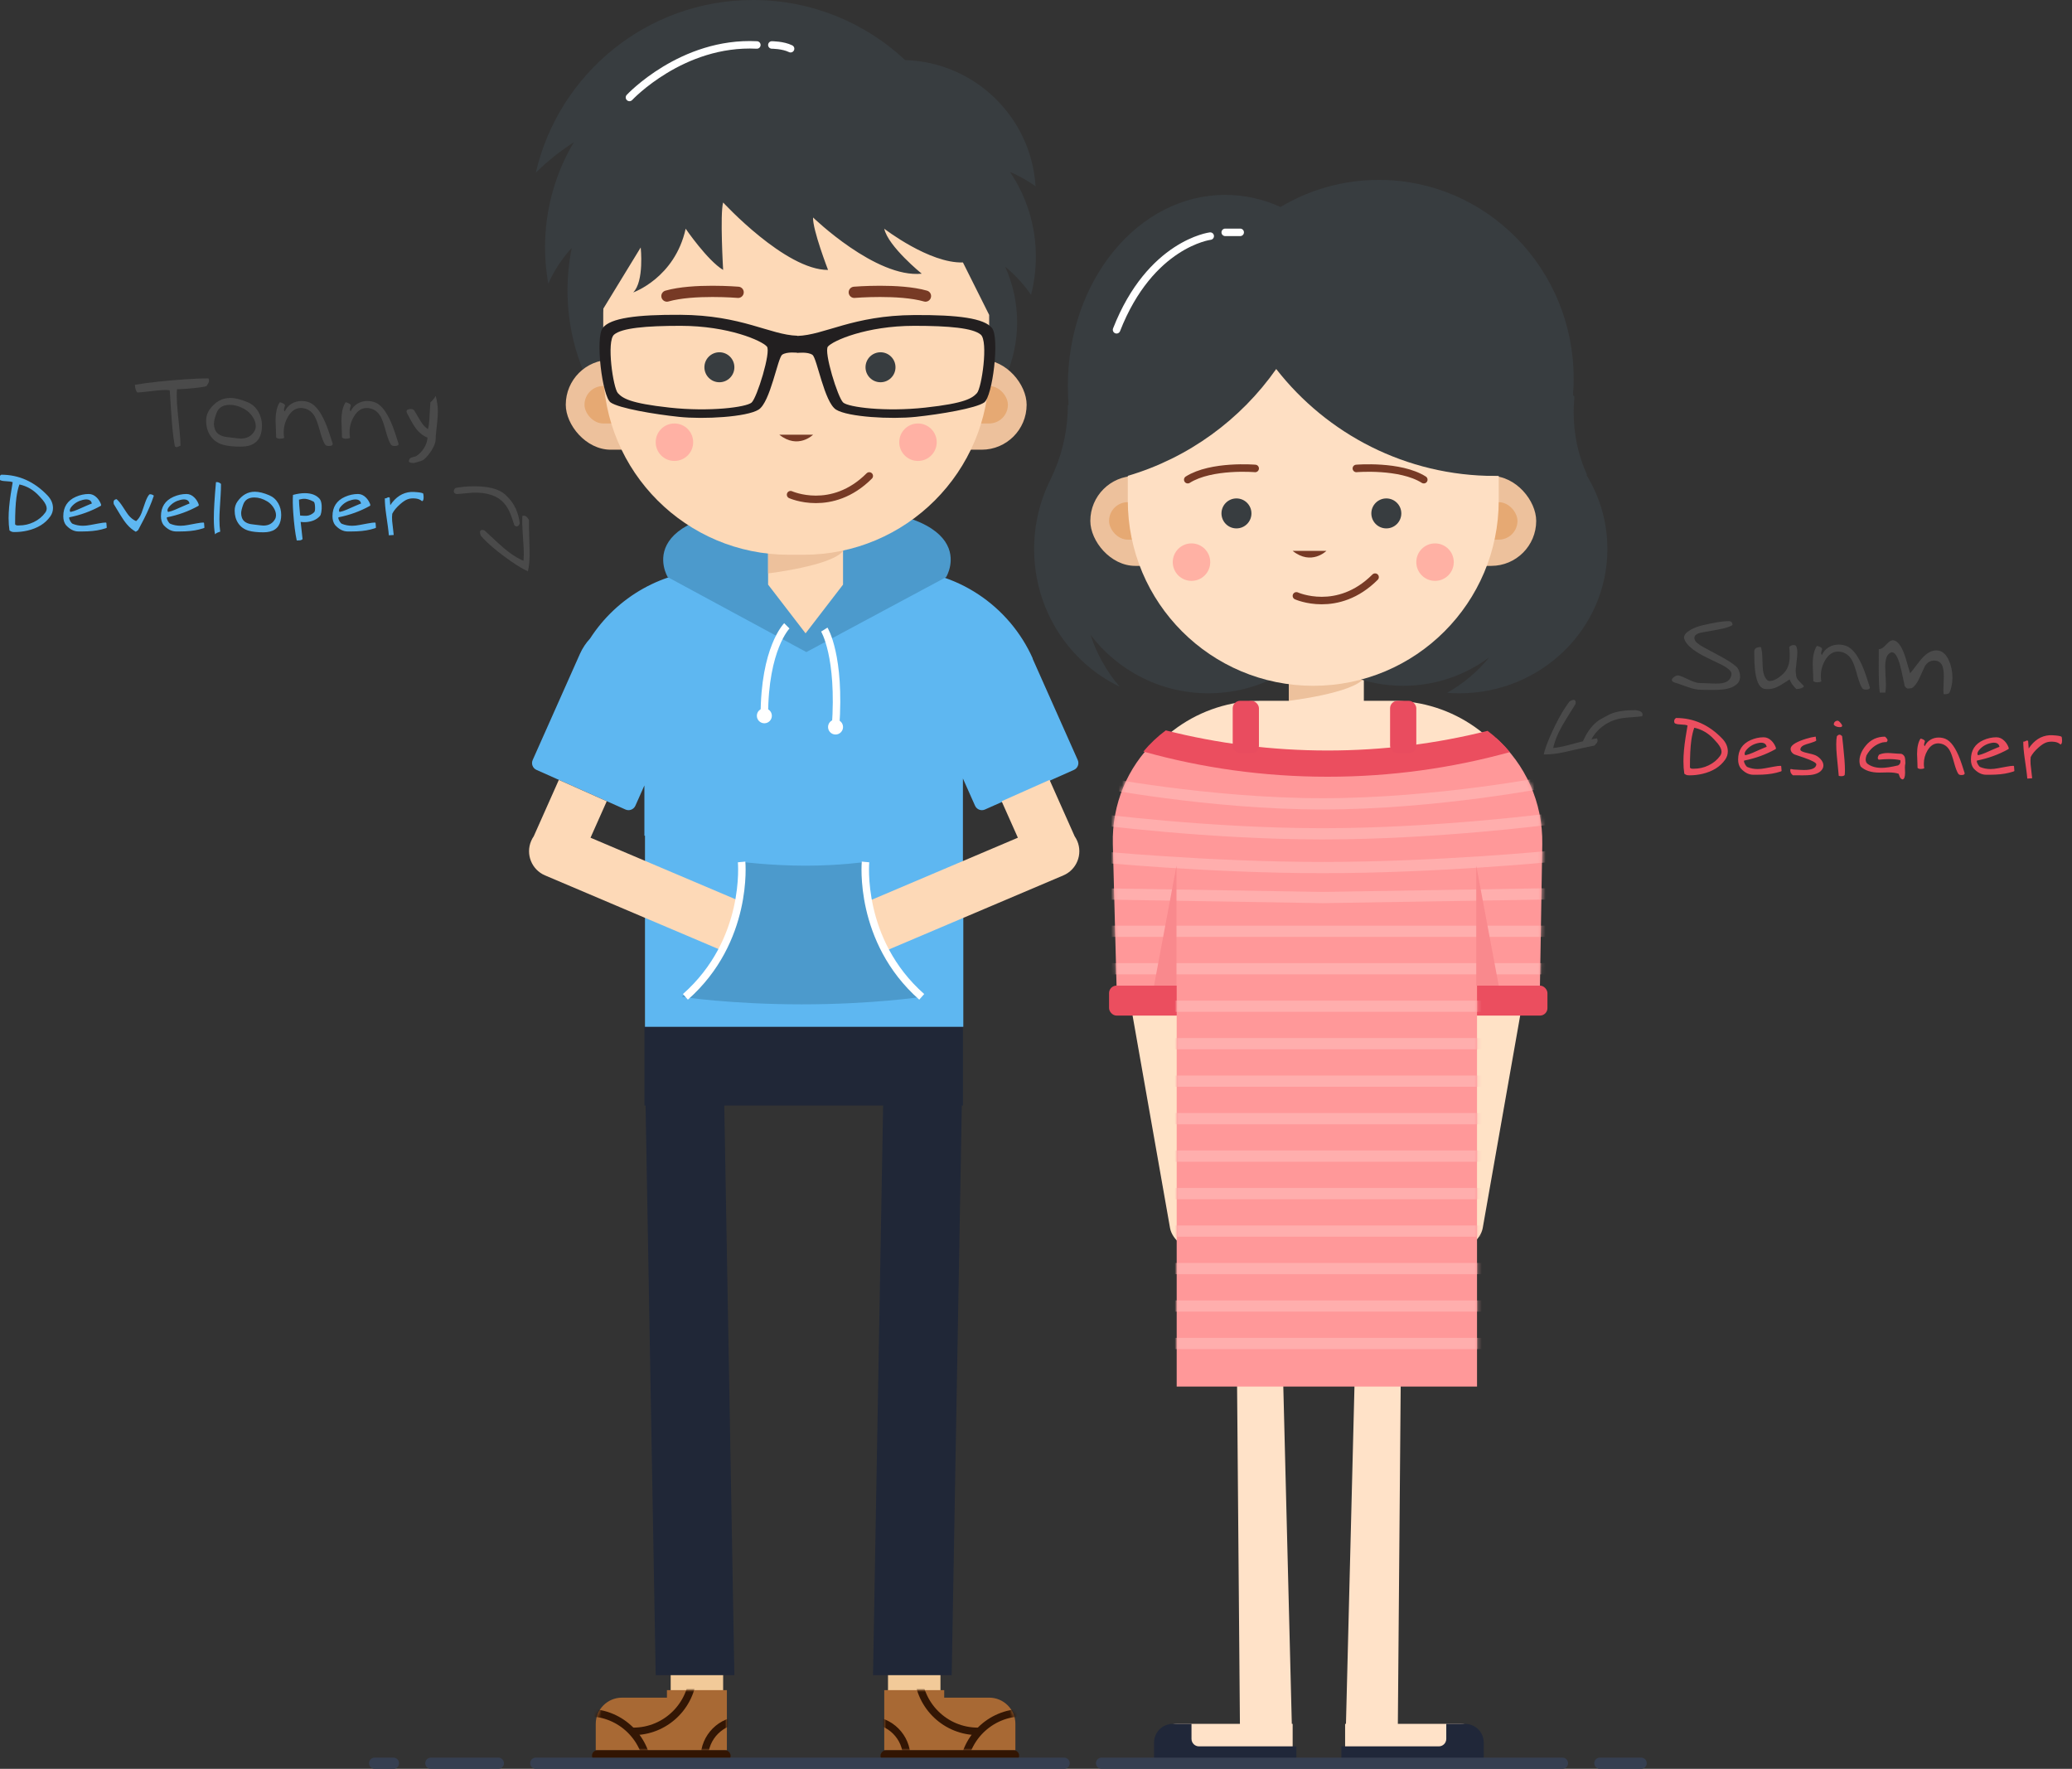 <?xml version="1.0" encoding="UTF-8"?>
<svg width="553px" height="472px" viewBox="0 0 553 472" version="1.1" xmlns="http://www.w3.org/2000/svg" xmlns:xlink="http://www.w3.org/1999/xlink">
    <rect x="0" y="0" width="553" height="472" fill="#333333" stroke="none"/>
    <!-- Generator: Sketch 41.2 (35397) - http://www.bohemiancoding.com/sketch -->
    <title>introduction</title>
    <desc>Created with Sketch.</desc>
    <defs>
        <path d="M28,16 L36,16 L36,0 L20,0 L20,2 L7.999,2 C4.137,2 1,5.134 1,9 L1,16 L28,16 Z" id="path-1"></path>
        <path d="M28,16 L36,16 L36,0 L20,0 L20,2 L7.999,2 C4.137,2 1,5.134 1,9 L1,16 L28,16 Z" id="path-3"></path>
        <path d="M103.31,0.99 C111.032,7.9 115.808,18.014 115.622,29.286 L115,67 L98.208,67 L98.208,174 L18.048,174 L18.048,67 L2,67 L1.006,29.272 C0.72,18.452 5.023,8.696 12.146,1.821 C25.319,6.624 40.485,9.359 56.625,9.359 C73.674,9.359 89.636,6.307 103.31,0.99 Z" id="path-5"></path>
    </defs>
    <g id="Symbols" stroke="none" stroke-width="1" fill="none" fill-rule="evenodd">
        <g id="introduction">
            <g id="1" transform="translate(-1, 0)">
                <g id="avatar/Tonny2" transform="translate(142, 0)">
                    <g id="Tonny">
                        <g id="body" transform="translate(0, 135)">
                            <rect id="leg_l" fill="#F2CA99" x="38" y="301" width="14" height="19"></rect>
                            <rect id="leg_r" fill="#F2CA99" x="96" y="301" width="14" height="19"></rect>
                            <g id="shoes_l" transform="translate(17, 316)">
                                <rect id="sole" fill="#321503" x="0" y="16" width="37" height="3" rx="1.5"></rect>
                                <mask id="mask-2" fill="white">
                                    <use xlink:href="#path-1"></use>
                                </mask>
                                <use id="Mask" fill="#A86934" xlink:href="#path-1"></use>
                                <path d="M40,29 C46.075,29 51,24.075 51,18 C51,11.925 46.075,7 40,7 C33.925,7 29,11.925 29,18 C29,24.075 33.925,29 40,29 Z M40,27 C44.971,27 49,22.971 49,18 C49,13.029 44.971,9 40,9 C35.029,9 31,13.029 31,18 C31,22.971 35.029,27 40,27 Z" id="Combined-Shape" fill="#331604" mask="url(#mask-2)"></path>
                                <path d="M-1,39 C8.389,39 16,31.389 16,22 C16,12.611 8.389,5 -1,5 C-10.389,5 -18,12.611 -18,22 C-18,31.389 -10.389,39 -1,39 Z M-1,37 C7.284,37 14,30.284 14,22 C14,13.716 7.284,7 -1,7 C-9.284,7 -16,13.716 -16,22 C-16,30.284 -9.284,37 -1,37 Z" id="Combined-Shape-Copy" fill="#331604" mask="url(#mask-2)"></path>
                                <path d="M11.682,11.987 C20.755,11.628 28,4.16 28,-5 C28,-14.389 20.389,-22 11,-22 C1.611,-22 -6,-14.389 -6,-5 C-6,-1.221 -4.767,2.27 -2.681,5.093 C-2.129,5.032 -1.568,5 -1,5 C-0.718,5 -0.438,5.008 -0.16,5.023 C-2.547,2.367 -4,-1.147 -4,-5 C-4,-13.284 2.716,-20 11,-20 C19.284,-20 26,-13.284 26,-5 C26,3.284 19.284,10 11,10 C10.718,10 10.438,9.992 10.16,9.977 C10.721,10.602 11.231,11.274 11.682,11.987 Z" id="Combined-Shape-Copy-2" fill="#331604" mask="url(#mask-2)"></path>
                            </g>
                            <g id="shoes_r" transform="translate(112.5, 325.5) scale(-1, 1) translate(-112.5, -325.5) translate(94, 316)">
                                <rect id="sole-copy" fill="#321503" x="0" y="16" width="37" height="3" rx="1.5"></rect>
                                <mask id="mask-4" fill="white">
                                    <use xlink:href="#path-3"></use>
                                </mask>
                                <use id="Mask" fill="#A86934" xlink:href="#path-3"></use>
                                <path d="M40,29 C46.075,29 51,24.075 51,18 C51,11.925 46.075,7 40,7 C33.925,7 29,11.925 29,18 C29,24.075 33.925,29 40,29 Z M40,27 C44.971,27 49,22.971 49,18 C49,13.029 44.971,9 40,9 C35.029,9 31,13.029 31,18 C31,22.971 35.029,27 40,27 Z" id="Combined-Shape" fill="#331604" mask="url(#mask-4)"></path>
                                <path d="M-1,39 C8.389,39 16,31.389 16,22 C16,12.611 8.389,5 -1,5 C-10.389,5 -18,12.611 -18,22 C-18,31.389 -10.389,39 -1,39 Z M-1,37 C7.284,37 14,30.284 14,22 C14,13.716 7.284,7 -1,7 C-9.284,7 -16,13.716 -16,22 C-16,30.284 -9.284,37 -1,37 Z" id="Combined-Shape-Copy" fill="#331604" mask="url(#mask-4)"></path>
                                <path d="M11.682,11.987 C20.755,11.628 28,4.16 28,-5 C28,-14.389 20.389,-22 11,-22 C1.611,-22 -6,-14.389 -6,-5 C-6,-1.221 -4.767,2.27 -2.681,5.093 C-2.129,5.032 -1.568,5 -1,5 C-0.718,5 -0.438,5.008 -0.16,5.023 C-2.547,2.367 -4,-1.147 -4,-5 C-4,-13.284 2.716,-20 11,-20 C19.284,-20 26,-13.284 26,-5 C26,3.284 19.284,10 11,10 C10.718,10 10.438,9.992 10.16,9.977 C10.721,10.602 11.231,11.274 11.682,11.987 Z" id="Combined-Shape-Copy-2" fill="#331604" mask="url(#mask-4)"></path>
                            </g>
                            <polygon id="pants" fill="#202737" points="31 139 31 160 31.301 160 34 312 55 312 52.302 160 94.698 160 92 312 113 312 115.698 160 116.001 160 116.001 139"></polygon>
                            <path d="M134.582,40.721 L134.639,40.721 C128.407,26.743 114.394,17 98.108,17 L90.7,17 C87.97,23.464 81.574,28 74.12,28 C66.666,28 60.27,23.464 57.54,17 L50.132,17 C36.013,17 23.604,24.322 16.49,35.378 C15.39,36.56 14.464,37.941 13.77,39.499 L1.171,67.797 C0.721,68.807 1.172,69.987 2.177,70.435 L25.945,81.017 C26.944,81.461 28.128,81.008 28.578,79.999 L30.984,74.594 L30.984,88 L31.141,88 L31.141,139 L116.1,139 L116.1,95.721 L115.995,95.721 L115.995,72.732 L119.23,79.999 C119.68,81.008 120.864,81.461 121.863,81.017 L145.631,70.435 C146.636,69.987 147.087,68.807 146.637,67.797 L134.582,40.721 Z" id="Combined-Shape" fill="#5EB7F1"></path>
                            <path d="M1.452,88.15 L8.148,73.109 L20.938,78.804 L16.605,88.535 L57.8,106.021 C61.355,107.53 63.02,111.642 61.509,115.2 C60.002,118.752 55.889,120.419 52.33,118.908 L4.465,98.591 C0.91,97.082 -0.755,92.971 0.756,89.412 C0.948,88.96 1.182,88.539 1.452,88.15 Z" id="Combined-Shape" fill="#FDD9B7"></path>
                            <path d="M86.452,88.15 L93.148,73.109 L105.938,78.804 L101.605,88.535 L142.8,106.021 C146.355,107.53 148.02,111.642 146.509,115.2 C145.002,118.752 140.889,120.419 137.33,118.908 L89.465,98.591 C85.91,97.082 84.245,92.971 85.756,89.412 C85.948,88.96 86.182,88.539 86.452,88.15 Z" id="Combined-Shape-Copy-3" fill="#FDD9B7" transform="translate(116.133, 96.288) scale(-1, 1) translate(-116.133, -96.288) "></path>
                            <path d="M74,96 C83,96 90,95 90,95 C90,95 89.065,103.487 92.218,112.22 C95.559,121.472 105,131 105,131 C105,131 92,133 73,133 C54,133 41,131 41,131 C41,131 49.229,123.485 53.338,114.238 C57.222,105.499 57,95 57,95 C57,95 65,96 74,96 Z" id="pocket" fill="#4C9ACC"></path>
                            <path d="M90,95 C90,95 88,116 105,131" id="pocket_line_r" stroke="#FFFFFF" stroke-width="2"></path>
                            <path d="M42,95 C42,95 40,116 57,131" id="pocket_line_l" stroke="#FFFFFF" stroke-width="2" transform="translate(49.464, 113) scale(-1, 1) translate(-49.464, -113) "></path>
                            <path d="M74.21,0 C25.614,0 37.21,19 37.21,19 L74.21,39 L111.517,19 C111.517,19 123.21,0 74.21,0" id="hat" fill="#4C9ACC"></path>
                            <path d="M75,1 L73,1 C68.029,1 64,5.029 64,10 L64,21 L74,34 L84,21 L84,10 C84,5.029 79.971,1 75,1" id="neck" fill="#FDD9B7"></path>
                            <path d="M79,33 C79,33 83.367,40 82,59" id="string_r" stroke="#FFFFFF" stroke-width="2"></path>
                            <circle id="circle" fill="#FFFFFF" cx="82" cy="59" r="2"></circle>
                            <circle id="circle-copy" fill="#FFFFFF" cx="63" cy="56" r="2"></circle>
                            <path d="M69,32 C69,32 63,38 63,56" id="string_l" stroke="#FFFFFF" stroke-width="2"></path>
                            <path d="M64,18 L64,12 C64,12 84.025,10.243 84.025,12 C81,16 64,18 64,18 Z" id="neck_shadow-copy" fill="#EDC19C"></path>
                        </g>
                        <g id="head" transform="translate(2, 0)">
                            <path d="M132.173,78.673 C133.014,75.422 133.463,72.014 133.463,68.5 C133.463,60.121 130.918,52.338 126.56,45.878 C128.981,46.912 131.268,48.198 133.382,49.711 C132.224,31.264 117.176,16.593 98.573,16.028 C87.939,6.09 73.665,0 57.963,0 C29.717,0 6.086,19.688 0,46.085 C3.084,43.032 6.493,40.312 10.155,37.95 C5.274,46.164 2.463,55.752 2.463,66 C2.463,69.316 2.773,72.559 3.335,75.714 C4.882,72.17 7.022,68.949 9.605,66.144 C8.856,69.812 8.463,73.61 8.463,77.5 C8.463,108.704 33.759,134 64.963,134 C71.959,134 78.647,132.709 84.828,130.382 C78.189,126.643 72.869,120.854 69.694,113.882 C75.898,118.954 83.824,122 92.463,122 C112.345,122 128.463,105.882 128.463,86 C128.463,80.704 127.31,75.681 125.257,71.153 C127.9,73.32 130.236,75.847 132.173,78.673" id="hair" fill="#383D40"></path>
                            <rect id="ear" fill="#EDC19C" x="8" y="96" width="123" height="24" rx="12"></rect>
                            <rect id="ear-hole" fill="#E6A973" x="13" y="103" width="113" height="10" rx="5"></rect>
                            <path d="M114,70.031 C105.043,70.328 93,61.031 93,61.031 C94.036,65.756 103,73.031 103,73.031 C90.771,74.285 74,58.031 74,58.031 C73.845,61.266 78,72.031 78,72.031 C66.614,72.079 50,54.031 50,54.031 C49.122,57.146 50,72.031 50,72.031 C45.785,69.492 40,61.031 40,61.031 C37.088,74.177 26,78.031 26,78.031 C28.969,75.085 28,66.031 28,66.031 L18.03,82.346 C18.021,82.741 18,83.133 18,83.531 L18,98.531 C18,125.869 40.162,148.031 67.5,148.031 L71.5,148.031 C98.838,148.031 121,125.869 121,98.531 L121,84.031 L114,70.031 Z" id="face" fill="#FDD9B7"></path>
                            <path d="M117.732,104.909 C116.464,106.259 114.623,107.604 103.906,108.771 C93.189,109.939 83.497,108.661 82.058,107.428 C80.62,106.195 76.823,93.849 77.962,92.483 C79.251,90.938 88.179,86.949 101.005,86.943 C110.271,86.939 116.689,87.525 118.756,89.294 C120.823,91.063 119,103.559 117.732,104.909 L117.732,104.909 Z M121.768,87.55 C119.714,84.911 112.672,84.003 101.05,84.068 C84.526,84.159 77.138,89.412 69.797,89.64 L69.797,94.168 C69.797,94.168 72.61,93.825 73.835,94.69 C75.06,95.556 76.994,107.367 80.156,109.318 C83.317,111.269 94.727,111.935 101.401,111.234 C108.075,110.533 117.411,108.949 119.661,107.403 C121.912,105.856 123.823,90.19 121.768,87.55 L121.768,87.55 Z M57.587,107.428 C56.149,108.661 46.456,109.939 35.739,108.771 C25.022,107.604 23.182,106.259 21.914,104.909 C20.646,103.559 18.823,91.063 20.889,89.294 C22.956,87.525 29.374,86.939 38.641,86.943 C51.466,86.949 60.394,90.938 61.684,92.483 C62.823,93.849 59.026,106.195 57.587,107.428 L57.587,107.428 Z M69.797,89.589 C62.463,89.361 55.081,84.095 38.574,84.003 C26.963,83.939 19.928,84.849 17.875,87.495 C15.823,90.14 17.732,105.845 19.98,107.396 C22.228,108.946 31.555,110.534 38.223,111.236 C44.891,111.939 56.289,111.272 59.447,109.316 C62.606,107.36 64.538,95.52 65.762,94.652 C66.986,93.784 69.797,94.128 69.797,94.128 L69.797,89.589 Z" id="glass" fill="#221F20"></path>
                            <circle id="eye_l" fill="#383D40" cx="49" cy="98" r="4"></circle>
                            <circle id="eye_r" fill="#383D40" cx="92" cy="98" r="4"></circle>
                            <circle id="blush_r" fill="#FFB1A4" cx="102" cy="118" r="5"></circle>
                            <circle id="blush_l" fill="#FFB1A4" cx="37" cy="118" r="5"></circle>
                            <path d="M74,116 C74,116 70,120 65,116" id="nose" fill="#773A25"></path>
                            <path d="M68,132 C68,132 79,137 89,127" id="mouse" stroke="#773A25" stroke-width="2" stroke-linecap="round"></path>
                            <path d="M85,78 C85,78 97,77 104,79" id="eyebrow_r" stroke="#773A25" stroke-width="3" stroke-linecap="round"></path>
                            <path d="M35,78 C35,78 47,77 54,79" id="eyebrow_l" stroke="#773A25" stroke-width="3" stroke-linecap="round" transform="translate(44.5, 78.375) scale(-1, 1) translate(-44.5, -78.375) "></path>
                            <path d="M25,26 C25,26 39,11 59,12" id="Path-2" stroke="#FFFFFF" stroke-width="2" stroke-linecap="round"></path>
                            <path d="M63,12 C63,12 66,12 68,13" id="Path-3" stroke="#FFFFFF" stroke-width="2" stroke-linecap="round"></path>
                        </g>
                    </g>
                </g>
                <g id="avatar/Sunm2" transform="translate(277, 48)">
                    <g id="Sunm-Copy">
                        <g id="body" transform="translate(20, 125)">
                            <path d="M48.773,287 L46,177 L34,177 L34.924,287 L18.006,287 C15.238,287 13,289.239 13,292 L13,297 L49,297 L49,287 L48.773,287 Z" id="leg_l" fill="#FFE2C8"></path>
                            <path d="M98.773,287 L96,177 L84,177 L84.924,287 L68.006,287 C65.238,287 63,289.239 63,292 L63,297 L99,297 L99,287 L98.773,287 Z" id="leg_r" fill="#FFE2C8" transform="translate(81, 237) scale(-1, 1) translate(-81, -237) "></path>
                            <path d="M22,287 L17.007,287 C14.235,287 12,289.239 12,292 L12,296.005 C12,296.544 12.446,297 12.997,297 L49.003,297 C49.547,297 50,296.554 50,296.005 L50,293 L23.992,293 C22.892,293 22,292.103 22,290.994 L22,287 Z" id="shoes_l" fill="#202739"></path>
                            <path d="M72,287 L67.007,287 C64.235,287 62,289.239 62,292 L62,296.005 C62,296.544 62.446,297 62.997,297 L99.003,297 C99.547,297 100,296.554 100,296.005 L100,293 L73.992,293 C72.892,293 72,292.103 72,290.994 L72,287 Z" id="shoes_r" fill="#202739" transform="translate(81, 292) scale(-1, 1) translate(-81, -292) "></path>
                            <path d="M4.434,39 C9.903,24.396 23.99,14 40.505,14 L48,14 L48,0 L68,0 L68,14 L75.495,14 C92.011,14 106.098,24.394 111.567,39 L4.434,39 Z" fill="#FFE2C8"></path>
                            <rect id="hand_l" fill="#FFE2C6" transform="translate(17, 118.5) rotate(-10) translate(-17, -118.5) " x="10" y="76" width="14" height="85" rx="7"></rect>
                            <rect id="hand_l-copy" fill="#FFE2C6" transform="translate(99, 118.5) scale(-1, 1) rotate(-10) translate(-99, -118.5) " x="92" y="76" width="14" height="85" rx="7"></rect>
                            <rect id="sleeve" fill="#EB4E5F" x="0" y="90" width="20" height="8" rx="2"></rect>
                            <rect id="sleeve-copy" fill="#EB4E5F" x="93" y="90" width="24" height="8" rx="2"></rect>
                            <g id="dress" transform="translate(0, 23)">
                                <mask id="mask-6" fill="white">
                                    <use xlink:href="#path-5"></use>
                                </mask>
                                <use id="Mask" fill="#FF9899" xlink:href="#path-5"></use>
                                <path d="M-4,161 L118,161 L118,164 L-4,164 L-4,161 Z M-4,151 L118,151 L118,154 L-4,154 L-4,151 Z M-4,141 L118,141 L118,144 L-4,144 L-4,141 Z M-4,131 L118,131 L118,134 L-4,134 L-4,131 Z M-4,121 L118,121 L118,124 L-4,124 L-4,121 Z M-4,111 L118,111 L118,114 L-4,114 L-4,111 Z M-4,101 L118,101 L118,104 L-4,104 L-4,101 Z M-4,91 L118,91 L118,94 L-4,94 L-4,91 Z M-4,81 L118,81 L118,84 L-4,84 L-4,81 Z M-4,71 L118,71 L118,74 L-4,74 L-4,71 Z M-4,61 L118,61 L118,64 L-4,64 L-4,61 Z M-4,51 L118,51 L118,54 L-4,54 L-4,51 Z M-4,41 L57,42 L118,41 L118,44 L57,45 L-4,44 L-4,41 Z M-4,31 C-4,31 26.5,34 57,34 C87.5,34 118,31 118,31 L118,34 C118,34 87.5,37 57,37 C26.5,37 -4,34 -4,34 L-4,31 Z M-4,21 C-4,21 26.5,25 57,25 C87.5,25 118,21 118,21 L118,24 C118,24 87.5,28 57,28 C26.5,28 -4,24 -4,24 L-4,21 Z M-4,11 C-4,11 26.5,17 57,17 C87.5,17 118,11 118,11 L118,14 C118,14 87.5,20 57,20 C26.5,20 -4,14 -4,14 L-4,11 Z" id="stripe" fill="#FFAEAD" mask="url(#mask-6)"></path>
                            </g>
                            <polygon id="dress_shadow_l" fill="#F9898D" points="18 58 18 90 12 90"></polygon>
                            <polygon id="dress_shadow_r" fill="#F9898D" transform="translate(101, 74) scale(-1, 1) translate(-101, -74) " points="104 58 104 90 98 90"></polygon>
                            <path d="M15.138,21.896 C12.929,23.539 10.92,25.437 9.154,27.545 C24.795,31.924 41.287,34.265 58.326,34.265 C75.173,34.265 91.485,31.976 106.969,27.692 C105.218,25.577 103.223,23.672 101.027,22.019 C87.36,25.446 73.055,27.265 58.326,27.265 C43.421,27.265 28.952,25.402 15.138,21.896 Z" id="deep_shoulder" fill="#EB4E5F"></path>
                            <rect id="stripe_l" fill="#E94C5F" x="33" y="14" width="7" height="14" rx="2"></rect>
                            <rect id="stripe_r" fill="#E94C5F" x="75" y="14" width="7" height="14" rx="2"></rect>
                            <path d="M48,14 L48,8 C48,8 68.025,6.243 68.025,8 C65,12 48,14 48,14 Z" id="neck_shadow" fill="#EDC19C"></path>
                        </g>
                        <g id="head">
                            <path d="M121.468,127.401 C118.373,131.207 114.554,134.428 110.216,136.869 C111.299,136.956 112.394,137 113.5,137 C135.315,137 153,119.763 153,98.5 C153,91.308 150.977,84.576 147.454,78.817 C147.481,78.752 147.507,78.688 147.533,78.624 C145.28,73.678 144,68.016 144,62 C144,60.6 144.069,59.22 144.204,57.863 C144.078,57.716 143.951,57.57 143.821,57.426 C143.94,55.967 144,54.491 144,53 C144,23.729 120.719,0 92,0 C82.427,0 73.458,2.636 65.755,7.236 C61.164,5.144 56.192,4 51,4 C27.804,4 9,26.833 9,55 C9,56.669 9.066,58.32 9.195,59.948 C9.129,60.031 9.064,60.115 9,60.199 C8.969,67.202 7.339,73.828 4.456,79.729 C4.459,79.745 4.462,79.761 4.465,79.777 C1.613,85.376 0,91.745 0,98.5 C0,114.755 9.339,128.773 22.817,135.221 C19.396,131.23 16.729,126.543 15.044,121.395 C22.259,130.878 33.665,137 46.5,137 C53.038,137 59.205,135.412 64.636,132.6 C56.283,125.54 51,115.122 51,103.5 C51,89.529 58.635,77.295 70.061,70.548 C63.812,77.393 60,86.501 60,96.5 C60,117.763 77.237,135 98.5,135 C107.108,135 115.057,132.175 121.468,127.401 Z" id="hair" fill="#383D40"></path>
                            <rect id="ear" fill="#EDC19C" x="15" y="79" width="119" height="24" rx="12"></rect>
                            <rect id="ear-hole" fill="#E6A973" x="20" y="86" width="109" height="10" rx="5"></rect>
                            <path d="M124,78.993 L124,85.508 C124,112.842 101.844,135 74.5,135 C47.162,135 25,112.839 25,85.508 L25,78.978 C41.22,74.186 55.12,63.986 64.61,50.466 C78.152,67.832 99.272,79 123,79 C123.334,79 123.667,78.998 124,78.993 Z" id="Combined-Shape" fill="#FEDFC3"></path>
                            <circle id="eye_l" fill="#383D40" cx="54" cy="89" r="4"></circle>
                            <circle id="eye_r" fill="#383D40" cx="94" cy="89" r="4"></circle>
                            <circle id="blush_r" fill="#FFB1A4" cx="107" cy="102" r="5"></circle>
                            <circle id="blush_l" fill="#FFB1A4" cx="42" cy="102" r="5"></circle>
                            <path d="M78,99 C78,99 74,103 69,99" id="nose" fill="#773A25"></path>
                            <path d="M70,111 C70,111 81,116 91,106" id="mouse" stroke="#773A25" stroke-width="2" stroke-linecap="round" stroke-linejoin="round"></path>
                            <path d="M86,77 C86,77 97.647,76 104,80" id="eyebrow_r" stroke="#773A25" stroke-width="2" stroke-linecap="round" stroke-linejoin="round"></path>
                            <path d="M41,77 C41,77 52.647,76 59,80" id="eyebrow_l" stroke="#773A25" stroke-width="2" stroke-linecap="round" stroke-linejoin="round" transform="translate(50, 78.444) scale(-1, 1) translate(-50, -78.444) "></path>
                            <path d="M47,15 C47,15 31,17 22,40" id="Path-2" stroke="#FFFFFF" stroke-width="2" stroke-linecap="round"></path>
                            <path d="M51,14 L55,14" id="Path-3" stroke="#FFFFFF" stroke-width="2" stroke-linecap="round"></path>
                        </g>
                    </g>
                </g>
                <g id="arrow_tonny" transform="translate(0, 100)">
                    <path d="M56.617,0.965 C56.734,1.176 56.793,1.383 56.793,1.586 C56.793,1.805 56.719,2.047 56.57,2.312 C56.484,2.461 56.348,2.676 56.16,2.957 C56.059,3.105 55.395,3.254 54.168,3.402 C51.715,3.699 49.738,3.848 48.238,3.848 C48.191,4.387 48.168,4.973 48.168,5.605 C48.168,6.77 48.254,8.211 48.426,9.93 L48.918,14.852 C49.09,16.57 49.176,17.93 49.176,18.93 C49.105,18.93 48.939,18.996 48.678,19.129 C48.416,19.262 48.238,19.328 48.145,19.328 C47.98,19.328 47.82,19.25 47.664,19.094 C47.406,17.734 47.195,16.176 47.031,14.418 C46.906,13.129 46.777,11.445 46.645,9.367 L46.305,4.164 C46.039,4.094 45.668,4.059 45.191,4.059 C44.543,4.059 43.727,4.113 42.742,4.223 L39.789,4.551 C38.734,4.668 38.02,4.727 37.645,4.727 C37.223,4.203 37.012,3.52 37.012,2.676 C40.707,2.059 45.191,1.57 50.465,1.211 C52.871,1.047 54.922,0.965 56.617,0.965 Z M70.711,15.484 C70.141,17.953 68.313,19.188 65.227,19.188 C63.258,19.188 61.684,19.016 60.504,18.672 C59.051,18.25 57.93,17.445 57.141,16.258 C56.391,15.133 56.016,13.793 56.016,12.238 C56.016,11.129 56.32,10.148 56.93,9.297 C58.406,7.227 60.25,6.191 62.461,6.191 C63.773,6.191 65.32,6.57 67.102,7.328 C68.328,7.852 69.281,8.703 69.961,9.883 C70.602,10.992 70.922,12.242 70.922,13.633 C70.922,14.258 70.852,14.875 70.711,15.484 Z M68.965,14.934 C69.16,14.582 69.258,14.172 69.258,13.703 C69.258,12.836 68.949,11.961 68.332,11.078 C67.801,10.32 67.18,9.727 66.469,9.297 C65.07,8.453 63.688,8.031 62.32,8.031 C60.484,8.031 59.297,8.781 58.758,10.281 C58.312,11.516 58.09,12.445 58.09,13.07 C58.09,13.57 58.176,14.059 58.348,14.535 C58.73,15.59 59.648,16.262 61.102,16.551 C61.203,16.574 61.547,16.621 62.133,16.691 L62.508,16.738 C64.07,16.934 64.977,17.031 65.227,17.031 C66.945,17.031 68.191,16.332 68.965,14.934 Z M89.727,18.191 C89.773,18.285 89.797,18.371 89.797,18.449 C89.797,18.824 89.457,19.012 88.777,19.012 C88.285,19.012 87.953,18.891 87.781,18.648 C87.344,18.031 86.883,16.832 86.398,15.051 C85.883,13.152 85.41,11.836 84.98,11.102 C84.23,9.812 83.168,9.078 81.793,8.898 C81.613,8.875 81.461,8.863 81.336,8.863 C79.93,8.863 78.773,9.633 77.867,11.172 C77.102,12.477 76.719,13.887 76.719,15.402 C76.719,15.863 76.762,16.344 76.848,16.844 C76.551,16.992 76.176,17.066 75.723,17.066 C75.27,17.066 74.93,16.953 74.703,16.727 C74.703,16.297 74.688,15.75 74.656,15.086 C74.586,13.594 74.551,12.656 74.551,12.273 C74.551,10.117 74.918,8.477 75.652,7.352 C75.832,7.352 76.084,7.426 76.408,7.574 C76.732,7.723 76.93,7.867 77,8.008 C77.039,8.07 77.059,8.141 77.059,8.219 C77.059,8.289 77,8.488 76.883,8.816 C76.82,8.996 76.789,9.137 76.789,9.238 C76.789,9.434 76.859,9.621 77,9.801 C77.391,8.918 77.988,8.23 78.793,7.738 C79.598,7.246 80.492,7 81.477,7 C82.219,7 82.922,7.133 83.586,7.398 C85.344,8.102 86.926,10.309 88.332,14.02 C88.652,14.871 89.117,16.262 89.727,18.191 Z M107.301,18.191 C107.348,18.285 107.371,18.371 107.371,18.449 C107.371,18.824 107.031,19.012 106.352,19.012 C105.859,19.012 105.527,18.891 105.355,18.648 C104.918,18.031 104.457,16.832 103.973,15.051 C103.457,13.152 102.984,11.836 102.555,11.102 C101.805,9.812 100.742,9.078 99.367,8.898 C99.187,8.875 99.035,8.863 98.91,8.863 C97.504,8.863 96.348,9.633 95.441,11.172 C94.676,12.477 94.293,13.887 94.293,15.402 C94.293,15.863 94.336,16.344 94.422,16.844 C94.125,16.992 93.75,17.066 93.297,17.066 C92.844,17.066 92.504,16.953 92.277,16.727 C92.277,16.297 92.262,15.75 92.23,15.086 C92.16,13.594 92.125,12.656 92.125,12.273 C92.125,10.117 92.492,8.477 93.227,7.352 C93.406,7.352 93.658,7.426 93.982,7.574 C94.307,7.723 94.504,7.867 94.574,8.008 C94.613,8.07 94.633,8.141 94.633,8.219 C94.633,8.289 94.574,8.488 94.457,8.816 C94.395,8.996 94.363,9.137 94.363,9.238 C94.363,9.434 94.434,9.621 94.574,9.801 C94.965,8.918 95.562,8.23 96.367,7.738 C97.172,7.246 98.066,7 99.051,7 C99.793,7 100.496,7.133 101.16,7.398 C102.918,8.102 104.5,10.309 105.906,14.02 C106.227,14.871 106.691,16.262 107.301,18.191 Z M117.715,12.355 L117.422,15.098 C117.32,16.051 117.27,16.762 117.27,17.23 C117.27,18.004 116.926,18.953 116.238,20.078 C115.621,21.086 114.926,21.93 114.152,22.609 C113.848,22.875 112.918,23.191 111.363,23.559 C110.535,23.551 110.121,23.367 110.121,23.008 C110.121,22.836 110.211,22.613 110.391,22.34 C110.531,22.199 110.727,22.098 110.977,22.035 L111.703,21.848 C111.883,21.801 112.004,21.758 112.066,21.719 C112.895,21.195 113.59,20.484 114.152,19.586 C114.738,18.656 115.051,17.719 115.09,16.773 C113.77,16.242 112.617,15.254 111.633,13.809 C111.414,13.488 111.02,12.816 110.449,11.793 C109.816,10.66 109.5,10.008 109.5,9.836 C109.5,9.375 109.887,9.145 110.66,9.145 C111.066,9.145 111.363,9.27 111.551,9.52 C111.652,9.652 112.187,10.551 113.156,12.215 C113.781,13.285 114.473,14.051 115.23,14.512 C115.426,13.699 115.539,12.938 115.57,12.227 C115.617,11.141 115.715,9.52 115.863,7.363 C116.473,6.84 116.945,6.27 117.281,5.652 C117.664,7.043 117.855,8.418 117.855,9.777 C117.855,10.621 117.809,11.48 117.715,12.355 Z" id="Tonny" fill="#4A4A4A"></path>
                    <path d="M136.527,35.448 C136.551,35.706 136.566,35.956 136.574,36.198 L136.586,36.702 C136.641,39.085 135.883,41.417 134.312,43.698 C134.07,43.878 133.82,43.968 133.562,43.968 C133.109,43.968 132.883,43.682 132.883,43.112 C133.563,41.581 133.988,40.573 134.16,40.089 C134.559,38.948 134.758,37.874 134.758,36.866 C134.758,34.21 133.305,31.671 130.398,29.249 C130.234,29.116 129.102,28.261 127,26.682 C126.828,26.479 126.742,26.276 126.742,26.073 C126.742,25.815 126.859,25.608 127.094,25.452 C127.305,25.311 127.547,25.241 127.82,25.241 C129.094,26.007 130.344,26.929 131.57,28.007 C134.648,30.71 136.301,33.19 136.527,35.448 Z" id=")" fill="#4A4A4A" transform="translate(131.665, 34.604) rotate(-402) translate(-131.665, -34.604) "></path>
                    <path d="M146.434,46.12 C145.371,46.847 143.875,47.628 141.945,48.464 C137.93,50.199 134.523,51.296 131.727,51.757 C130.906,51.593 130.496,51.327 130.496,50.96 C130.496,50.702 130.687,50.437 131.07,50.163 L135.371,49.003 C137.02,48.558 138.406,48.117 139.531,47.679 C140.984,47.109 142.281,46.433 143.422,45.652 C142.594,45.003 141.539,44.331 140.258,43.636 L136.566,41.644 C135.137,40.87 133.992,40.183 133.133,39.581 C133.227,38.949 133.73,38.632 134.645,38.632 L134.82,38.632 C134.898,38.64 134.957,38.644 134.996,38.644 C136.043,39.324 137.426,40.159 139.145,41.152 C141.176,42.324 142.512,43.12 143.152,43.542 C144.52,44.441 145.613,45.3 146.434,46.12 Z" id="&gt;" fill="#4A4A4A" transform="translate(138.465, 45.195) rotate(58) translate(-138.465, -45.195) "></path>
                    <path d="M14.428,37.794 C13.1,39.682 11.068,40.945 8.334,41.583 C7.214,41.843 6.062,41.974 4.877,41.974 C4.604,41.974 4.402,41.957 4.271,41.925 C4.031,41.866 3.783,41.739 3.529,41.544 C3.373,40.528 3.295,39.435 3.295,38.263 C3.295,36.427 3.484,34.301 3.861,31.886 C3.926,31.463 4.102,30.392 4.389,28.673 C4.05,28.523 3.515,28.438 2.782,28.419 C2.05,28.399 1.518,28.318 1.186,28.175 C0.945,28.116 0.824,27.905 0.824,27.54 C0.824,27.156 0.993,26.866 1.332,26.671 C6.02,26.671 10.121,28.5 13.637,32.159 C14.639,33.201 15.141,34.34 15.141,35.577 C15.141,36.378 14.903,37.117 14.428,37.794 Z M13.09,36.769 C13.337,36.423 13.461,36.056 13.461,35.665 C13.461,35.04 13.109,34.291 12.406,33.419 C12.309,33.295 11.996,32.947 11.469,32.374 C9.978,30.746 8.217,29.711 6.186,29.269 C5.84,30.213 5.574,31.368 5.385,32.735 C5.15,34.435 5.033,36.824 5.033,39.903 C5.157,40.112 5.408,40.216 5.785,40.216 L5.941,40.216 C5.987,40.216 6.036,40.213 6.088,40.206 C7.468,40.206 8.773,39.91 10.004,39.317 C11.28,38.705 12.309,37.856 13.09,36.769 Z M29.493,40.802 C29.499,40.886 29.021,41.049 28.057,41.29 C26.645,41.642 24.945,41.817 22.96,41.817 L21.944,41.817 C20.74,41.817 19.617,41.241 18.575,40.089 C18.119,39.477 17.891,38.696 17.891,37.745 C17.891,35.291 18.998,33.569 21.212,32.579 C22.351,32.071 23.513,31.817 24.698,31.817 C25.492,31.817 26.208,32.143 26.846,32.794 C27.302,33.256 27.657,33.806 27.911,34.444 C27.917,34.49 27.937,34.561 27.969,34.659 C27.969,34.705 27.976,34.776 27.989,34.874 C27.969,34.9 27.924,34.942 27.852,35.001 C25.294,36.427 22.507,37.439 19.493,38.038 C19.467,38.058 19.454,38.097 19.454,38.155 C19.454,38.403 19.56,38.712 19.771,39.083 C19.983,39.454 20.196,39.685 20.411,39.776 C21.257,40.121 22.162,40.294 23.126,40.294 C23.699,40.294 24.353,40.226 25.089,40.089 L27.296,39.679 C28.174,39.516 28.799,39.435 29.171,39.435 C29.294,39.435 29.369,39.474 29.395,39.552 C29.395,39.558 29.402,39.653 29.415,39.835 L29.493,40.802 Z M25.508,34.366 C25.378,33.631 24.867,33.263 23.975,33.263 C23.741,33.263 23.435,33.308 23.057,33.399 C21.866,33.686 20.883,34.282 20.108,35.186 C19.789,35.558 19.63,35.903 19.63,36.222 C19.63,36.391 19.688,36.521 19.805,36.612 C20.398,36.489 21.039,36.277 21.729,35.978 C22.074,35.821 22.768,35.515 23.809,35.06 C24.011,34.975 24.418,34.802 25.03,34.542 C25.056,34.522 25.215,34.464 25.508,34.366 Z M41.999,32.433 C41.407,34.236 40.541,36.267 39.402,38.526 C39.031,39.256 38.52,40.232 37.868,41.456 C37.51,41.742 37.296,41.886 37.224,41.886 C36.391,41.417 35.619,40.772 34.91,39.952 C34.35,39.308 33.747,38.451 33.103,37.384 L31.355,34.493 C31.355,34.441 31.347,34.361 31.33,34.254 C31.314,34.146 31.306,34.067 31.306,34.015 C31.306,33.526 31.576,33.253 32.117,33.194 C32.624,33.624 33.171,34.291 33.757,35.196 C34.564,36.446 35.062,37.185 35.251,37.413 C35.889,38.194 36.583,38.741 37.331,39.054 C37.917,38.565 38.402,37.836 38.786,36.866 C38.819,36.782 39.128,35.89 39.714,34.19 C40.072,33.155 40.437,32.423 40.808,31.993 C40.854,31.922 40.954,31.886 41.111,31.886 C41.254,31.886 41.436,31.928 41.658,32.013 C41.918,32.11 42.048,32.218 42.048,32.335 C42.048,32.367 42.032,32.4 41.999,32.433 Z M55.561,40.802 C55.567,40.886 55.089,41.049 54.125,41.29 C52.712,41.642 51.013,41.817 49.027,41.817 L48.012,41.817 C46.807,41.817 45.684,41.241 44.643,40.089 C44.187,39.477 43.959,38.696 43.959,37.745 C43.959,35.291 45.066,33.569 47.279,32.579 C48.419,32.071 49.581,31.817 50.766,31.817 C51.56,31.817 52.276,32.143 52.914,32.794 C53.37,33.256 53.725,33.806 53.979,34.444 C53.985,34.49 54.005,34.561 54.037,34.659 C54.037,34.705 54.044,34.776 54.057,34.874 C54.037,34.9 53.992,34.942 53.92,35.001 C51.361,36.427 48.575,37.439 45.561,38.038 C45.535,38.058 45.521,38.097 45.521,38.155 C45.521,38.403 45.627,38.712 45.839,39.083 C46.05,39.454 46.264,39.685 46.479,39.776 C47.325,40.121 48.23,40.294 49.193,40.294 C49.766,40.294 50.421,40.226 51.156,40.089 L53.363,39.679 C54.242,39.516 54.867,39.435 55.238,39.435 C55.362,39.435 55.437,39.474 55.463,39.552 C55.463,39.558 55.469,39.653 55.482,39.835 L55.561,40.802 Z M51.576,34.366 C51.446,33.631 50.935,33.263 50.043,33.263 C49.809,33.263 49.503,33.308 49.125,33.399 C47.934,33.686 46.951,34.282 46.176,35.186 C45.857,35.558 45.697,35.903 45.697,36.222 C45.697,36.391 45.756,36.521 45.873,36.612 C46.465,36.489 47.107,36.277 47.797,35.978 C48.142,35.821 48.835,35.515 49.877,35.06 C50.079,34.975 50.486,34.802 51.098,34.542 C51.124,34.522 51.283,34.464 51.576,34.366 Z M59.883,32.149 L59.669,35.636 C59.597,36.795 59.561,37.768 59.561,38.556 C59.561,39.806 59.633,40.906 59.776,41.856 C59.379,42 59.132,42.091 59.034,42.13 C58.773,42.247 58.559,42.394 58.389,42.569 C58.174,41.489 58.067,40.066 58.067,38.302 C58.067,36.121 58.259,32.901 58.643,28.644 C58.793,28.637 58.9,28.637 58.965,28.644 C59.35,28.683 59.688,28.845 59.981,29.132 C59.981,30.089 59.949,31.095 59.883,32.149 Z M75.876,38.956 C75.401,41.013 73.878,42.042 71.306,42.042 C69.665,42.042 68.354,41.899 67.37,41.612 C66.159,41.261 65.225,40.59 64.568,39.601 C63.943,38.663 63.63,37.547 63.63,36.251 C63.63,35.326 63.884,34.509 64.392,33.8 C65.622,32.075 67.159,31.212 69.001,31.212 C70.095,31.212 71.384,31.528 72.868,32.159 C73.891,32.595 74.685,33.305 75.251,34.288 C75.785,35.213 76.052,36.254 76.052,37.413 C76.052,37.934 75.993,38.448 75.876,38.956 Z M74.421,38.497 C74.584,38.204 74.665,37.862 74.665,37.472 C74.665,36.749 74.408,36.02 73.894,35.284 C73.451,34.653 72.934,34.158 72.341,33.8 C71.176,33.097 70.023,32.745 68.884,32.745 C67.354,32.745 66.365,33.37 65.915,34.62 C65.544,35.649 65.359,36.423 65.359,36.944 C65.359,37.361 65.43,37.768 65.574,38.165 C65.893,39.044 66.658,39.604 67.868,39.845 C67.953,39.864 68.24,39.903 68.728,39.962 L69.04,40.001 C70.342,40.164 71.098,40.245 71.306,40.245 C72.738,40.245 73.777,39.662 74.421,38.497 Z M86.752,36.671 C86.667,37.172 86.544,37.514 86.381,37.696 C85.508,38.66 84.278,39.2 82.689,39.317 C82.253,39.35 81.771,39.334 81.244,39.269 C81.27,39.535 81.439,41.065 81.752,43.858 C81.55,44.06 81.286,44.171 80.961,44.19 C80.85,44.197 80.596,44.207 80.199,44.22 C79.796,42.371 79.483,39.9 79.262,36.808 C79.125,34.867 79.102,33.285 79.193,32.061 C80.372,31.749 81.417,31.593 82.328,31.593 C84.092,31.593 85.417,32.097 86.303,33.106 C86.609,33.458 86.791,34.05 86.85,34.884 C86.889,35.45 86.856,36.046 86.752,36.671 Z M84.682,33.849 C83.633,33.295 82.729,33.045 81.967,33.097 C81.713,33.116 81.322,33.191 80.795,33.321 C80.801,33.744 80.821,34.197 80.854,34.679 C80.88,35.102 80.964,36.065 81.107,37.569 C81.934,37.634 82.491,37.657 82.777,37.638 C83.552,37.586 84.239,37.273 84.838,36.7 C85.059,36.492 85.137,35.945 85.072,35.06 C85.027,34.363 84.896,33.959 84.682,33.849 Z M101.339,40.802 C101.345,40.886 100.867,41.049 99.903,41.29 C98.49,41.642 96.791,41.817 94.805,41.817 L93.79,41.817 C92.585,41.817 91.462,41.241 90.421,40.089 C89.965,39.477 89.737,38.696 89.737,37.745 C89.737,35.291 90.844,33.569 93.057,32.579 C94.197,32.071 95.359,31.817 96.544,31.817 C97.338,31.817 98.054,32.143 98.692,32.794 C99.148,33.256 99.503,33.806 99.757,34.444 C99.763,34.49 99.783,34.561 99.815,34.659 C99.815,34.705 99.822,34.776 99.835,34.874 C99.815,34.9 99.77,34.942 99.698,35.001 C97.139,36.427 94.353,37.439 91.339,38.038 C91.312,38.058 91.299,38.097 91.299,38.155 C91.299,38.403 91.405,38.712 91.617,39.083 C91.828,39.454 92.042,39.685 92.257,39.776 C93.103,40.121 94.008,40.294 94.971,40.294 C95.544,40.294 96.199,40.226 96.934,40.089 L99.141,39.679 C100.02,39.516 100.645,39.435 101.016,39.435 C101.14,39.435 101.215,39.474 101.241,39.552 C101.241,39.558 101.247,39.653 101.26,39.835 L101.339,40.802 Z M97.354,34.366 C97.224,33.631 96.713,33.263 95.821,33.263 C95.587,33.263 95.281,33.308 94.903,33.399 C93.712,33.686 92.729,34.282 91.954,35.186 C91.635,35.558 91.475,35.903 91.475,36.222 C91.475,36.391 91.534,36.521 91.651,36.612 C92.243,36.489 92.885,36.277 93.575,35.978 C93.92,35.821 94.613,35.515 95.655,35.06 C95.857,34.975 96.264,34.802 96.876,34.542 C96.902,34.522 97.061,34.464 97.354,34.366 Z M113.63,33.731 C113.22,33.354 112.696,33.123 112.058,33.038 C111.166,32.921 110.401,32.986 109.763,33.233 C109.197,33.448 108.546,33.878 107.81,34.522 C106.82,35.388 106.114,36.244 105.691,37.091 C105.619,37.644 105.609,38.285 105.661,39.015 C105.688,39.392 105.775,40.173 105.925,41.358 C106.003,41.97 106.055,42.436 106.081,42.755 L104.783,42.843 C104.724,42.133 104.63,41.306 104.499,40.362 L104.07,37.315 C103.822,35.564 103.702,34.119 103.708,32.979 L103.943,32.97 L104.099,32.94 C104.372,32.778 104.568,32.693 104.685,32.686 C104.815,32.68 104.923,32.719 105.007,32.804 L105.154,34.806 C106.618,32.605 108.467,31.427 110.701,31.27 C111.091,31.244 111.661,31.267 112.41,31.339 C113.269,31.423 113.786,31.547 113.962,31.71 C114.027,32.048 114.06,32.377 114.06,32.696 C114.06,33.354 113.917,33.699 113.63,33.731 Z" id="Developer" fill="#5EB7F1"></path>
                </g>
                <g id="arrow_Sunm" transform="translate(409, 165)">
                    <path d="M55.863,17.23 C55.066,18.191 53.68,18.777 51.703,18.988 C50.969,19.066 50.063,19.105 48.984,19.105 C48.617,19.105 47.996,19.098 47.121,19.082 L45.809,19.059 C44.934,19.043 43.902,18.828 42.715,18.414 L39.492,17.289 C38.641,17.102 38.215,16.824 38.215,16.457 C38.215,16.223 38.371,15.98 38.684,15.73 C38.941,15.52 39.203,15.371 39.469,15.285 C39.586,15.246 39.695,15.227 39.797,15.227 C40.125,15.227 40.664,15.402 41.414,15.754 C42.594,16.309 43.301,16.633 43.535,16.727 C44.426,17.086 45.184,17.266 45.809,17.266 C46.223,17.266 46.742,17.281 47.367,17.312 C48.773,17.383 49.633,17.418 49.945,17.418 C51.148,17.418 52.059,17.273 52.676,16.984 C53.465,16.617 53.941,15.973 54.105,15.051 C54.121,14.965 54.129,14.891 54.129,14.828 C54.129,14.062 53.133,13.191 51.141,12.215 C50.352,11.84 49.168,11.268 47.59,10.498 C46.012,9.729 44.738,8.973 43.77,8.23 C42.52,7.27 41.754,6.313 41.473,5.359 C41.457,5.25 41.449,5.172 41.449,5.125 C41.449,4.437 42.027,3.754 43.184,3.074 C44.129,2.52 45.27,2.094 46.605,1.797 C47.223,1.664 47.844,1.531 48.469,1.398 C50.57,0.961 52.184,0.742 53.309,0.742 C54.035,0.742 54.398,1.09 54.398,1.785 C53.719,2.246 52.449,2.645 50.59,2.98 L46.266,3.766 C44.898,4.016 44.215,4.5 44.215,5.219 L44.215,5.359 C44.215,5.398 44.23,5.465 44.262,5.559 C44.395,6.184 45.16,6.879 46.559,7.645 C46.746,7.746 48.23,8.543 51.012,10.035 C52.949,11.074 54.352,11.973 55.219,12.73 C55.586,12.965 55.883,13.387 56.109,13.996 C56.313,14.527 56.414,15.047 56.414,15.555 C56.414,16.227 56.23,16.785 55.863,17.23 Z M71.422,18.859 C71.023,18.453 70.723,18.121 70.52,17.863 C70.145,17.387 69.848,16.867 69.629,16.305 C69.395,16.438 68.824,16.801 67.918,17.395 C67.207,17.855 66.594,18.195 66.078,18.414 C65.336,18.727 64.602,18.883 63.875,18.883 L63.5,18.883 C63.414,18.867 63.348,18.859 63.301,18.859 C61.238,18.859 60.207,15.863 60.207,9.871 L60.207,8.793 C60.207,8.051 60.793,7.672 61.965,7.656 C62.191,8.25 62.324,9.246 62.363,10.645 C62.418,12.426 62.473,13.512 62.527,13.902 C62.707,15.121 63.117,16.008 63.758,16.562 C63.914,16.664 64.102,16.715 64.32,16.715 C65.383,16.715 66.602,16.055 67.977,14.734 C69.102,13.656 69.664,12.066 69.664,9.965 C69.664,9.277 69.652,8.844 69.629,8.664 C69.598,8.453 69.57,8.168 69.547,7.809 C69.531,7.629 69.668,7.465 69.957,7.316 C70.207,7.184 70.43,7.117 70.625,7.117 C70.82,7.117 71.008,7.156 71.188,7.234 C71.523,7.453 71.691,8.07 71.691,9.086 C71.691,9.57 71.645,10.211 71.551,11.008 C71.348,12.742 71.246,13.691 71.246,13.855 C71.246,13.973 71.25,14.055 71.258,14.102 C71.297,14.969 71.398,15.578 71.562,15.93 C71.703,16.242 71.98,16.594 72.395,16.984 C72.895,17.461 73.254,17.848 73.473,18.145 C73.105,18.613 72.422,18.852 71.422,18.859 Z M90.977,18.191 C91.023,18.285 91.047,18.371 91.047,18.449 C91.047,18.824 90.707,19.012 90.027,19.012 C89.535,19.012 89.203,18.891 89.031,18.648 C88.594,18.031 88.133,16.832 87.648,15.051 C87.133,13.152 86.66,11.836 86.23,11.102 C85.48,9.812 84.418,9.078 83.043,8.898 C82.863,8.875 82.711,8.863 82.586,8.863 C81.18,8.863 80.023,9.633 79.117,11.172 C78.352,12.477 77.969,13.887 77.969,15.402 C77.969,15.863 78.012,16.344 78.098,16.844 C77.801,16.992 77.426,17.066 76.973,17.066 C76.52,17.066 76.18,16.953 75.953,16.727 C75.953,16.297 75.938,15.75 75.906,15.086 C75.836,13.594 75.801,12.656 75.801,12.273 C75.801,10.117 76.168,8.477 76.902,7.352 C77.082,7.352 77.334,7.426 77.658,7.574 C77.982,7.723 78.18,7.867 78.25,8.008 C78.289,8.07 78.309,8.141 78.309,8.219 C78.309,8.289 78.25,8.488 78.133,8.816 C78.07,8.996 78.039,9.137 78.039,9.238 C78.039,9.434 78.109,9.621 78.25,9.801 C78.641,8.918 79.238,8.23 80.043,7.738 C80.848,7.246 81.742,7 82.727,7 C83.469,7 84.172,7.133 84.836,7.398 C86.594,8.102 88.176,10.309 89.582,14.02 C89.902,14.871 90.367,16.262 90.977,18.191 Z M112.312,19.809 C112.125,20.09 111.762,20.23 111.223,20.23 L110.977,20.23 C110.93,20.23 110.848,20.227 110.73,20.219 C110.691,19.867 110.672,19.504 110.672,19.129 C110.672,18.73 110.691,18.137 110.73,17.348 C110.77,16.559 110.789,15.965 110.789,15.566 C110.789,14.293 110.664,13.348 110.414,12.73 C110.016,11.754 109.289,11.266 108.234,11.266 C107.195,11.266 106.359,11.766 105.727,12.766 C105.656,12.875 105.18,13.922 104.297,15.906 C103.711,17.219 103.031,18.121 102.258,18.613 C102.133,18.621 101.801,18.664 101.262,18.742 C100.949,18.742 100.648,18.52 100.359,18.074 L99.609,14.605 C99.25,12.926 98.898,11.672 98.555,10.844 C98.07,9.664 97.543,9.074 96.973,9.074 L96.785,9.074 C96.77,9.074 96.727,9.09 96.656,9.121 C95.648,9.512 95.145,10.766 95.145,12.883 C95.145,13.352 95.164,13.922 95.203,14.594 C95.297,16.219 95.344,17.238 95.344,17.652 C95.344,18.449 95.289,19.168 95.18,19.809 L93.691,19.809 C93.504,18.441 93.414,16.152 93.422,12.941 L93.434,8.23 C93.941,8.207 94.395,8 94.793,7.609 C94.988,7.414 95.383,7.027 95.977,6.449 C96.398,6.043 96.809,5.84 97.207,5.84 C97.324,5.84 97.457,5.863 97.605,5.91 C98.801,6.285 99.844,7.996 100.734,11.043 L101.789,14.664 C102.172,14.242 102.781,13.469 103.617,12.344 C104.375,11.32 105.023,10.559 105.562,10.059 C106.641,9.051 107.719,8.547 108.797,8.547 C110.227,8.547 111.344,9.449 112.148,11.254 C112.773,12.652 113.086,14.168 113.086,15.801 C113.086,17.27 112.828,18.605 112.312,19.809 Z" id="Sunm" fill="#4A4A4A"></path>
                    <path d="M24.285,19.956 C24.035,20.479 23.633,21.225 23.078,22.194 C22.422,23.335 21.98,24.143 21.754,24.62 C20.98,26.26 20.594,27.932 20.594,29.635 C20.594,32.042 21.34,34.26 22.832,36.292 C22.879,36.354 22.902,36.428 22.902,36.514 C22.902,36.889 22.531,37.346 21.789,37.885 C21.484,37.589 21.113,37.065 20.676,36.315 C19.371,34.081 18.719,32.05 18.719,30.221 L18.719,29.952 C18.719,29.936 18.727,29.842 18.742,29.671 C18.875,28.092 18.98,27.085 19.059,26.647 C19.34,25.022 20.289,22.999 21.906,20.577 C22.195,20.257 22.406,20.042 22.539,19.932 C22.891,19.643 23.207,19.499 23.488,19.499 C23.785,19.499 24.051,19.651 24.285,19.956 Z" id="(" fill="#4A4A4A" transform="translate(21.502, 28.692) rotate(56) translate(-21.502, -28.692) "></path>
                    <path d="M18.434,32.478 C17.371,33.205 15.875,33.986 13.945,34.822 C9.93,36.556 6.523,37.654 3.727,38.115 C2.906,37.951 2.496,37.685 2.496,37.318 C2.496,37.06 2.687,36.794 3.07,36.521 L7.371,35.361 C9.02,34.916 10.406,34.474 11.531,34.037 C12.984,33.466 14.281,32.791 15.422,32.009 C14.594,31.361 13.539,30.689 12.258,29.994 L8.566,28.001 C7.137,27.228 5.992,26.541 5.133,25.939 C5.227,25.306 5.73,24.99 6.645,24.99 L6.82,24.99 C6.898,24.998 6.957,25.001 6.996,25.001 C8.043,25.681 9.426,26.517 11.145,27.509 C13.176,28.681 14.512,29.478 15.152,29.9 C16.52,30.798 17.613,31.658 18.434,32.478 Z" id="&gt;" fill="#4A4A4A" transform="translate(10.465, 31.552) rotate(137) translate(-10.465, -31.552) "></path>
                    <path d="M52.428,37.711 C51.1,39.6 49.068,40.863 46.334,41.501 C45.214,41.761 44.062,41.891 42.877,41.891 C42.604,41.891 42.402,41.875 42.271,41.842 C42.031,41.784 41.783,41.657 41.529,41.461 C41.373,40.446 41.295,39.352 41.295,38.18 C41.295,36.344 41.484,34.219 41.861,31.803 C41.926,31.38 42.102,30.309 42.389,28.59 C42.05,28.441 41.515,28.356 40.782,28.336 C40.05,28.317 39.518,28.236 39.186,28.092 C38.945,28.034 38.824,27.822 38.824,27.458 C38.824,27.073 38.993,26.784 39.332,26.588 C44.02,26.588 48.121,28.418 51.637,32.077 C52.639,33.118 53.141,34.258 53.141,35.495 C53.141,36.295 52.903,37.034 52.428,37.711 Z M51.09,36.686 C51.337,36.341 51.461,35.973 51.461,35.583 C51.461,34.958 51.109,34.209 50.406,33.336 C50.309,33.213 49.996,32.864 49.469,32.292 C47.978,30.664 46.217,29.629 44.186,29.186 C43.84,30.13 43.574,31.286 43.385,32.653 C43.15,34.352 43.033,36.741 43.033,39.821 C43.157,40.029 43.408,40.133 43.785,40.133 L43.941,40.133 C43.987,40.133 44.036,40.13 44.088,40.124 C45.468,40.124 46.773,39.827 48.004,39.235 C49.28,38.623 50.309,37.773 51.09,36.686 Z M67.493,40.719 C67.499,40.804 67.021,40.967 66.057,41.208 C64.645,41.559 62.945,41.735 60.96,41.735 L59.944,41.735 C58.74,41.735 57.617,41.159 56.575,40.006 C56.119,39.394 55.891,38.613 55.891,37.663 C55.891,35.208 56.998,33.486 59.212,32.497 C60.351,31.989 61.513,31.735 62.698,31.735 C63.492,31.735 64.208,32.06 64.846,32.711 C65.302,33.174 65.657,33.724 65.911,34.362 C65.917,34.407 65.937,34.479 65.969,34.577 C65.969,34.622 65.976,34.694 65.989,34.792 C65.969,34.818 65.924,34.86 65.852,34.919 C63.294,36.344 60.507,37.357 57.493,37.956 C57.467,37.975 57.454,38.014 57.454,38.073 C57.454,38.32 57.56,38.629 57.771,39.001 C57.983,39.372 58.196,39.603 58.411,39.694 C59.257,40.039 60.162,40.211 61.126,40.211 C61.699,40.211 62.353,40.143 63.089,40.006 L65.296,39.596 C66.174,39.433 66.799,39.352 67.171,39.352 C67.294,39.352 67.369,39.391 67.395,39.469 C67.395,39.476 67.402,39.57 67.415,39.752 L67.493,40.719 Z M63.508,34.284 C63.378,33.548 62.867,33.18 61.975,33.18 C61.741,33.18 61.435,33.226 61.057,33.317 C59.866,33.603 58.883,34.199 58.108,35.104 C57.789,35.475 57.63,35.82 57.63,36.139 C57.63,36.308 57.688,36.439 57.805,36.53 C58.398,36.406 59.039,36.195 59.729,35.895 C60.074,35.739 60.768,35.433 61.809,34.977 C62.011,34.892 62.418,34.72 63.03,34.46 C63.056,34.44 63.215,34.381 63.508,34.284 Z M78.476,40.036 C77.988,41.012 76.913,41.598 75.253,41.794 C74.7,41.859 74.016,41.891 73.202,41.891 L72.636,41.891 L72.314,41.881 L70.517,41.881 C70.042,41.517 69.804,41.074 69.804,40.553 C69.804,40.495 69.817,40.394 69.843,40.251 C69.876,40.218 69.928,40.202 69.999,40.202 L70.673,40.329 C70.777,40.348 71.321,40.381 72.304,40.426 C72.864,40.452 73.258,40.465 73.486,40.465 C75.556,40.465 76.65,39.977 76.767,39.001 C76.819,38.571 75.709,37.959 73.437,37.165 C73.157,37.067 72.343,36.794 70.995,36.344 C70.761,36.266 70.536,36.11 70.322,35.876 C70.042,35.57 69.902,35.231 69.902,34.86 C69.902,34.769 69.918,34.652 69.951,34.508 C70.243,33.682 71.591,32.894 73.993,32.145 C74.957,31.846 75.823,31.65 76.591,31.559 L76.747,32.614 C76.52,32.816 76.008,33.03 75.214,33.258 C74.29,33.519 73.681,33.724 73.388,33.874 C72.796,34.173 72.499,34.557 72.499,35.026 C72.499,35.371 73.163,35.687 74.492,35.973 C75.338,36.155 75.891,36.299 76.152,36.403 C76.738,36.579 77.281,36.924 77.783,37.438 C78.362,38.03 78.652,38.636 78.652,39.254 C78.652,39.541 78.593,39.801 78.476,40.036 Z M83.043,29.03 C82.392,29.03 81.874,28.844 81.49,28.473 C81.451,28.434 81.432,28.366 81.432,28.268 C81.432,27.988 81.534,27.759 81.739,27.58 C81.944,27.401 82.19,27.311 82.477,27.311 C82.659,27.311 82.952,27.558 83.355,28.053 C83.583,28.333 83.681,28.558 83.648,28.727 C83.609,28.929 83.408,29.03 83.043,29.03 Z M84.332,41.794 C84.189,42.008 83.893,42.116 83.443,42.116 C83.229,42.116 82.997,42.09 82.75,42.038 C82.561,40.299 82.385,38.476 82.223,36.569 C82.125,35.443 82.076,34.46 82.076,33.62 C82.076,32.682 82.135,31.953 82.252,31.432 C82.506,31.172 82.737,31.042 82.945,31.042 C83.154,31.042 83.388,31.169 83.648,31.422 L83.922,33.942 C84.241,36.885 84.4,39.053 84.4,40.446 C84.4,41.012 84.378,41.461 84.332,41.794 Z M100.403,39.792 C100.403,39.948 100.411,40.184 100.427,40.5 C100.444,40.815 100.452,41.051 100.452,41.208 C100.452,41.728 100.39,42.168 100.266,42.526 C100.123,42.825 99.964,42.975 99.788,42.975 C99.488,42.93 99.247,42.734 99.065,42.389 C98.993,42.252 98.88,41.947 98.723,41.471 C98.027,41.23 97.089,41.11 95.911,41.11 C95.65,41.11 95.261,41.118 94.744,41.134 C94.226,41.151 93.837,41.159 93.577,41.159 C91.396,41.159 89.732,40.615 88.587,39.528 C88.378,39.072 88.274,38.577 88.274,38.044 C88.274,36.696 88.837,35.335 89.964,33.961 C91.272,32.366 92.981,31.569 95.09,31.569 C95.546,31.966 95.774,32.282 95.774,32.516 C95.774,32.679 95.673,32.858 95.471,33.053 C95.354,33.021 95.276,33.004 95.237,33.004 C95.055,33.037 94.775,33.073 94.397,33.112 C92.535,33.633 91.119,34.788 90.149,36.579 C90.006,37.034 89.934,37.396 89.934,37.663 C89.934,38.19 90.113,38.584 90.471,38.844 C91.435,39.547 92.672,39.899 94.182,39.899 C95.243,39.899 96.715,39.678 98.596,39.235 C99.013,39.007 99.221,38.652 99.221,38.17 C99.221,38.053 99.205,37.943 99.173,37.838 C98.294,37.65 97.304,37.555 96.204,37.555 C95.449,37.555 94.514,37.607 93.401,37.711 C93.238,37.555 93.157,37.396 93.157,37.233 C93.157,37.051 93.261,36.774 93.469,36.403 C94.107,36.09 94.902,35.934 95.852,35.934 C96.204,35.934 97.018,35.986 98.294,36.09 C98.769,36.129 99.15,36.149 99.436,36.149 C100.074,36.364 100.423,36.855 100.481,37.624 C100.488,37.669 100.504,38.024 100.53,38.688 C100.445,39.014 100.403,39.381 100.403,39.792 Z M116.298,41.129 C116.337,41.208 116.357,41.279 116.357,41.344 C116.357,41.657 116.074,41.813 115.507,41.813 C115.097,41.813 114.82,41.712 114.677,41.51 C114.312,40.996 113.928,39.997 113.525,38.512 C113.095,36.93 112.701,35.833 112.343,35.221 C111.718,34.147 110.833,33.535 109.687,33.385 C109.537,33.366 109.41,33.356 109.306,33.356 C108.134,33.356 107.171,33.997 106.415,35.28 C105.777,36.367 105.458,37.542 105.458,38.805 C105.458,39.189 105.494,39.59 105.566,40.006 C105.318,40.13 105.006,40.192 104.628,40.192 C104.251,40.192 103.967,40.098 103.779,39.909 C103.779,39.551 103.766,39.095 103.74,38.542 C103.681,37.298 103.652,36.517 103.652,36.198 C103.652,34.401 103.958,33.034 104.57,32.096 C104.719,32.096 104.929,32.158 105.2,32.282 C105.47,32.405 105.634,32.526 105.693,32.643 C105.725,32.695 105.742,32.754 105.742,32.819 C105.742,32.877 105.693,33.044 105.595,33.317 C105.543,33.467 105.517,33.584 105.517,33.669 C105.517,33.831 105.576,33.988 105.693,34.137 C106.018,33.402 106.516,32.829 107.187,32.419 C107.857,32.008 108.603,31.803 109.423,31.803 C110.042,31.803 110.628,31.914 111.181,32.135 C112.646,32.721 113.964,34.56 115.136,37.653 C115.403,38.363 115.79,39.521 116.298,41.129 Z M129.625,40.719 C129.632,40.804 129.153,40.967 128.189,41.208 C126.777,41.559 125.077,41.735 123.092,41.735 L122.076,41.735 C120.872,41.735 119.749,41.159 118.707,40.006 C118.251,39.394 118.023,38.613 118.023,37.663 C118.023,35.208 119.13,33.486 121.344,32.497 C122.483,31.989 123.645,31.735 124.83,31.735 C125.624,31.735 126.34,32.06 126.979,32.711 C127.434,33.174 127.789,33.724 128.043,34.362 C128.049,34.407 128.069,34.479 128.102,34.577 C128.102,34.622 128.108,34.694 128.121,34.792 C128.102,34.818 128.056,34.86 127.984,34.919 C125.426,36.344 122.639,37.357 119.625,37.956 C119.599,37.975 119.586,38.014 119.586,38.073 C119.586,38.32 119.692,38.629 119.903,39.001 C120.115,39.372 120.328,39.603 120.543,39.694 C121.389,40.039 122.294,40.211 123.258,40.211 C123.831,40.211 124.485,40.143 125.221,40.006 L127.428,39.596 C128.307,39.433 128.932,39.352 129.303,39.352 C129.426,39.352 129.501,39.391 129.527,39.469 C129.527,39.476 129.534,39.57 129.547,39.752 L129.625,40.719 Z M125.641,34.284 C125.51,33.548 124.999,33.18 124.107,33.18 C123.873,33.18 123.567,33.226 123.189,33.317 C121.998,33.603 121.015,34.199 120.24,35.104 C119.921,35.475 119.762,35.82 119.762,36.139 C119.762,36.308 119.82,36.439 119.938,36.53 C120.53,36.406 121.171,36.195 121.861,35.895 C122.206,35.739 122.9,35.433 123.941,34.977 C124.143,34.892 124.55,34.72 125.162,34.46 C125.188,34.44 125.348,34.381 125.641,34.284 Z M141.917,33.649 C141.507,33.271 140.982,33.04 140.344,32.956 C139.452,32.838 138.688,32.904 138.049,33.151 C137.483,33.366 136.832,33.795 136.096,34.44 C135.107,35.306 134.4,36.162 133.977,37.008 C133.906,37.562 133.896,38.203 133.948,38.932 C133.974,39.31 134.062,40.091 134.212,41.276 C134.29,41.888 134.342,42.353 134.368,42.672 L133.069,42.76 C133.01,42.051 132.916,41.224 132.786,40.28 L132.356,37.233 C132.109,35.482 131.988,34.036 131.995,32.897 L132.229,32.887 L132.385,32.858 C132.659,32.695 132.854,32.611 132.971,32.604 C133.102,32.598 133.209,32.637 133.294,32.721 L133.44,34.723 C134.905,32.523 136.754,31.344 138.987,31.188 C139.378,31.162 139.947,31.185 140.696,31.256 C141.555,31.341 142.073,31.465 142.249,31.627 C142.314,31.966 142.346,32.295 142.346,32.614 C142.346,33.271 142.203,33.616 141.917,33.649 Z" id="Designer" fill="#EB4E5F"></path>
                </g>
                <path d="M144,470.5 L285.002,470.5" id="Path" stroke="#363F51" stroke-width="3" stroke-linecap="round" stroke-linejoin="round"></path>
                <path d="M116,470.5 L134.002,470.5" id="Path-Copy-2" stroke="#363F51" stroke-width="3" stroke-linecap="round" stroke-linejoin="round"></path>
                <path d="M101,470.5 L106.002,470.5" id="Path-Copy-4" stroke="#363F51" stroke-width="3" stroke-linecap="round" stroke-linejoin="round"></path>
                <path d="M295,470.5 L418.002,470.5" id="Path-Copy" stroke="#363F51" stroke-width="3" stroke-linecap="round" stroke-linejoin="round"></path>
                <path d="M428,470.5 L439.002,470.5" id="Path-Copy-3" stroke="#363F51" stroke-width="3" stroke-linecap="round" stroke-linejoin="round"></path>
            </g>
        </g>
    </g>
</svg>